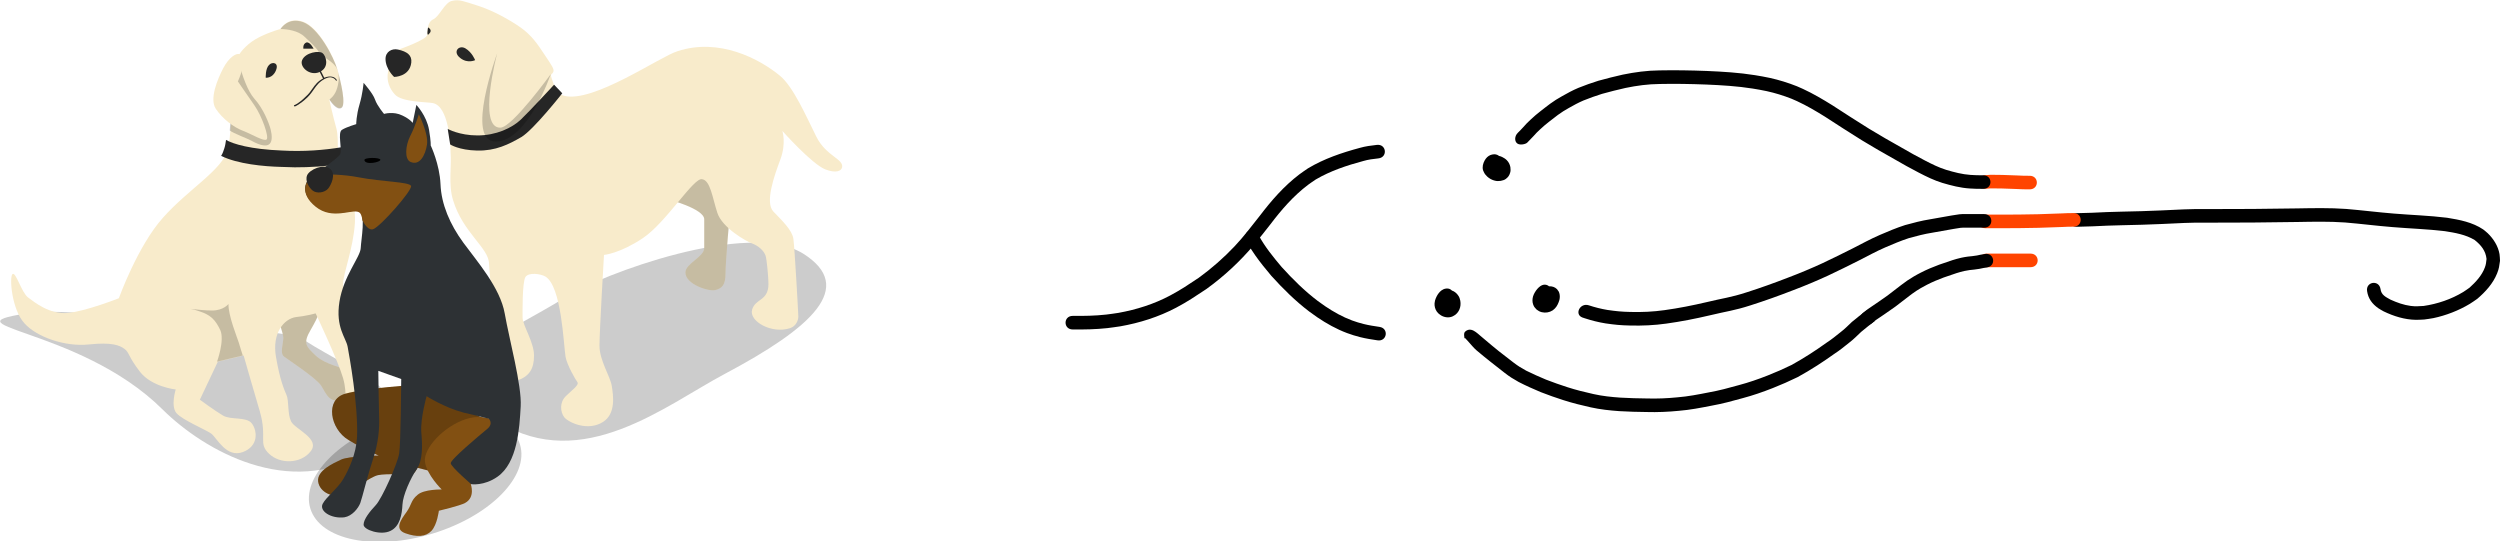 <?xml version="1.0" encoding="UTF-8" standalone="no"?>
<svg
   id="svg8"
   version="1.1"
   viewBox="0 0 161.931 35.056"
   height="35.056mm"
   width="161.931mm"
   sodipodi:docname="18 soweli tu li sama. soweli wan li ante..svg"
   inkscape:version="1.3 (0e150ed6c4, 2023-07-21)"
   xmlns:inkscape="http://www.inkscape.org/namespaces/inkscape"
   xmlns:sodipodi="http://sodipodi.sourceforge.net/DTD/sodipodi-0.dtd"
   xmlns="http://www.w3.org/2000/svg"
   xmlns:svg="http://www.w3.org/2000/svg"
   xmlns:rdf="http://www.w3.org/1999/02/22-rdf-syntax-ns#"
   xmlns:cc="http://creativecommons.org/ns#"
   xmlns:dc="http://purl.org/dc/elements/1.1/">
  <sodipodi:namedview
     id="namedview1"
     pagecolor="#ffffff"
     bordercolor="#000000"
     borderopacity="0.25"
     inkscape:showpageshadow="2"
     inkscape:pageopacity="0.0"
     inkscape:pagecheckerboard="0"
     inkscape:deskcolor="#d1d1d1"
     inkscape:document-units="mm"
     showgrid="false"
     inkscape:zoom="1.4142136"
     inkscape:cx="219.55665"
     inkscape:cy="34.294679"
     inkscape:window-width="1920"
     inkscape:window-height="1051"
     inkscape:window-x="-9"
     inkscape:window-y="-9"
     inkscape:window-maximized="1"
     inkscape:current-layer="svg8" />
  <defs
     id="defs2" />
  <g
     transform="translate(-100.154,-71.366)"
     id="layer1">
    <g
       transform="matrix(0.265,0,0,0.265,92.535,62.408)"
       id="g989">
      <path
         style="opacity:0.2"
         d="m 103.2,117 c 12.7,8.2 34.5,15.5 14.8,27.5 -18.4,11.2 -39.2,-0.4 -49.5,-10.6 -20.7,-20.6 -56.1,-20.3 -31.1,-23.8 1.9,-0.3 15.8,0 29.6,2 14.3,2 32.4,2.4 36.2,4.9 z"
         id="path961" />
      <path
         style="opacity:1;fill:#f8ebcb"
         d="m 96.1,110.4 c 0,0 2,4.7 1.9,6.2 -0.1,1.5 -0.8,3.5 0.1,4.3 0.9,0.7 7.8,5.2 9.1,7.1 1.3,1.9 2,5.2 6.6,3 4.6,-2.2 3.1,-5.5 0.9,-6.4 -2.1,-0.9 -6.5,-1.7 -8.8,-3.9 -2.3,-2.2 -3.2,-2.9 -1.2,-6.3 2,-3.4 2.9,-6.1 2.9,-6.1 z"
         id="path963" />
      <path
         style="opacity:0.2"
         d="m 96.1,110.4 c 0,0 2,4.7 1.9,6.2 -0.1,1.5 -0.8,3.5 0.1,4.3 0.9,0.7 7.8,5.2 9.1,7.1 1.3,1.9 2,5.2 6.6,3 4.6,-2.2 3.1,-5.5 0.9,-6.4 -2.1,-0.9 -6.5,-1.7 -8.8,-3.9 -2.3,-2.2 -3.2,-2.9 -1.2,-6.3 2,-3.4 2.9,-6.1 2.9,-6.1 z"
         id="path965" />
      <path
         style="opacity:1;fill:#f8ebcb"
         d="m 86.8,47.8 c 0.8,-1.5 2.6,-3.6 5.5,-5 2.9,-1.4 5,-1.9 5,-1.9 0,0 1.7,-3.1 5.5,-1.8 3.8,1.3 7.5,8.5 8.4,11.6 0.9,3.1 2.2,8.7 1,9.4 -1.2,0.7 -3,-2.1 -3,-2.1 0,0 1,4.5 1.8,7.3 0.7,2.8 -0.1,7.7 0.7,9.3 0.7,1.6 4.2,7.5 3.8,13.7 -0.4,6.2 -2.8,12.2 -2.9,14.8 -0.1,2.6 3.4,16.8 4,17.9 0.6,1.1 0.2,4.4 1.2,6.4 1,2 8.7,3.9 6.2,7.8 -2.4,3.9 -9.3,2 -10.3,-0.2 -1,-2.2 0.1,-4.6 -1.1,-8.8 -1.2,-4.2 -6.7,-15.8 -6.7,-15.8 0,0 -2,0.6 -4.8,0.9 -2.9,0.4 -5.9,3.9 -4.9,9.7 1,5.8 2,8 2.6,9.4 0.6,1.4 0.2,4.6 1.1,6.4 0.9,1.9 7.2,4.2 4.8,7.3 -2.4,3.1 -7.5,3.2 -10.2,0.6 -2.7,-2.6 -0.4,-3.8 -2.2,-10.2 -1.9,-6.4 -4,-13.8 -4,-13.8 l -6.3,1.5 -4.4,9.3 c 0,0 3.8,2.8 5.7,3.9 1.9,1.1 5.7,0.2 7,1.9 1.3,1.7 1.8,5.5 -2.2,7 -4,1.5 -6.3,-3.4 -7.7,-4.5 -1.4,-1 -7,-3.3 -8.5,-5 -1.5,-1.7 -0.2,-5.8 -0.2,-5.8 0,0 -5.9,-0.6 -8.8,-4.4 -2.9,-3.8 -2.5,-4.6 -3.7,-5.5 -1.2,-0.9 -3.1,-1.7 -8.8,-1.1 -5.7,0.6 -12.7,-1.8 -15.7,-5.2 -3.1,-3.4 -3.7,-11.3 -2.9,-12 0.8,-0.7 2.2,4.5 3.8,5.7 1.6,1.2 5.3,4.2 9.7,3.8 4.4,-0.4 12.5,-3.6 12.5,-3.6 0,0 4.6,-12.8 10.8,-19.7 6.2,-7 14.6,-11.7 15.9,-16.8 1.1,-5.1 1,-19.9 2.3,-22.4 z"
         id="path967" />
      <g
         id="g971">
        <path
           style="opacity:0.2"
           d="m 84.6,108.1 c 0,0 -1.2,1.6 -4,1.6 -1.5,0 -3.7,-0.2 -5.3,-0.4 0.6,0.1 1.4,0.3 2.2,0.6 2.8,0.9 3.9,2.1 5.1,4.6 1.1,2.5 -0.8,7.7 -0.8,7.7 l 6.3,-1.5 c 0,0 -0.7,-2.1 -1,-3.2 -0.3,-1 -2.6,-6.6 -2.5,-9.4 z"
           id="path969" />
      </g>
      <path
         style="opacity:0.2"
         d="m 94.9,65.4 c -0.4,-1.5 -1.8,-5.1 -4,-7.5 -1.6,-1.8 -3,-5.8 -3.6,-8.3 l -1.1,0.3 c -0.6,3.7 -0.8,10.7 -1.3,15.8 0.9,0.7 4.2,1.9 5.3,2.5 4.7,2.6 5.5,0.5 4.7,-2.8 z"
         id="path973" />
      <path
         style="opacity:1;fill:#262626"
         d="m 93.7,52.8 c 0,0 -0.1,-2.2 0.8,-3.1 0.8,-0.9 2.5,-0.6 1.7,1.3 -0.8,2 -2.5,1.8 -2.5,1.8 z"
         id="path975" />
      <path
         style="opacity:1;fill:#262626"
         d="m 102.9,45.7 c 0,0 -0.2,-1.1 0.7,-1.5 0.9,-0.3 1.8,1.5 1.8,1.5 z"
         id="path977" />
      <path
         style="opacity:1;fill:#262626"
         d="m 111.1,53.4 c 0,0 -0.3,-0.6 -1,-0.8 -0.6,-0.2 -1.3,-0.1 -2.1,0.2 l -0.9,-1.8 -0.3,0.2 0.9,1.8 c -1.3,0.7 -1.9,1.5 -2.6,2.5 -0.4,0.6 -0.9,1.3 -1.6,1.9 -1.8,1.8 -2.8,2.1 -2.8,2.1 -0.1,0 -0.1,0.1 -0.1,0.2 0,0.1 0.1,0.1 0.2,0.1 0,0 0,0 0.1,0 0,0 1.1,-0.4 3,-2.2 0.7,-0.7 1.2,-1.4 1.6,-2 0.7,-1 1.3,-1.8 2.6,-2.5 0.8,-0.4 1.4,-0.5 1.9,-0.3 0.6,0.2 0.8,0.6 0.8,0.6 0,0.1 0.2,0.1 0.2,0.1 0.1,0.1 0.1,0 0.1,-0.1 z"
         id="path979" />
      <path
         style="opacity:1;fill:#f8ebcb"
         d="m 87.4,47.1 c -0.8,-0.5 -2.7,0.7 -4.1,3.4 -1.4,2.7 -3.4,7.5 -1.8,9.9 1.6,2.4 4.3,4.5 6.7,5.4 2.3,0.9 5,2.6 5.7,2.1 0.7,-0.5 -1.1,-5.7 -3,-8.4 -1.9,-2.7 -4,-5.8 -4,-5.8 0,0 2.5,-5.3 0.5,-6.6 z"
         id="path981" />
      <path
         style="opacity:0.2"
         d="m 111.1,50.6 c 0.7,1.7 0.5,3.5 -0.1,5.2 -0.6,1.6 -1.7,2.3 -1.7,2.3 v 0.1 c 0.3,0.5 1.8,2.7 2.9,2 1.2,-0.7 -0.1,-6.3 -1,-9.4 -0.9,-3.1 -4.6,-10.2 -8.4,-11.6 -3.5,-1.2 -5.2,1.3 -5.5,1.7 1.6,0 4.4,0.4 5.9,1.9 1.6,1.5 2.6,2.4 3.6,3.8 1,1.4 3.5,2.2 4.3,4 z"
         id="path983" />
      <path
         style="opacity:1;fill:#262626"
         d="m 102.6,48.5 c -0.7,1.6 1.8,4 4.3,2.9 2.5,-1.2 1.5,-4 0.7,-4.6 -0.8,-0.7 -4.2,-0.2 -5,1.7 z"
         id="path985" />
      <path
         style="opacity:1;fill:#262626"
         d="M 112.2,69.8 C 108,70.5 102.9,70.9 97.7,70.6 90,70.3 85.7,69 84,68 c -0.1,0.7 -0.2,1.4 -0.4,2 -0.2,0.6 -0.4,1.3 -0.8,1.9 4,2 10.5,2.6 14.7,2.7 1.1,0 2.2,0.1 3.3,0.1 3.7,0 7.7,-0.2 11.5,-0.9 -0.2,-1 -0.1,-2.5 -0.1,-4 z"
         id="path987" />
    </g>
    <g
       id="g1375"
       transform="matrix(0.265,0,0,0.265,119.984,60.29)">
      <path
         id="path1357"
         d="m 63.6,114.3 c -14.1,9.1 -38.5,17.2 -16.5,30.7 20.5,12.5 40.7,-4.1 55.2,-11.8 21.3,-11.3 32.2,-21.2 19.2,-29.4 -13.4,-8.4 -49.5,5.1 -57.9,10.5 z"
         style="opacity:0.2" />
      <path
         id="path1359"
         d="m 88.4,90.5 c 0,0 8.9,2.3 8.9,4.9 0,1.4 0,5.8 0,7 0,2.2 -4.6,3.8 -4.6,6 0,2.9 5.7,4.7 7.3,4.3 1.6,-0.4 2.5,-1.2 2.5,-4 0,-2.8 1,-14.5 1.4,-18.1 0.4,-3.6 -1.1,-14.8 -1.1,-14.8 z"
         style="opacity:1;fill:#f8ebcb" />
      <path
         id="path1361"
         d="m 88.4,90.5 c 0,0 8.9,2.3 8.9,4.9 0,1.4 0,5.8 0,7 0,2.2 -4.6,3.8 -4.6,6 0,2.9 5.7,4.7 7.3,4.3 1.6,-0.4 2.5,-1.2 2.5,-4 0,-2.8 1,-14.5 1.4,-18.1 0.4,-3.6 -1.1,-14.8 -1.1,-14.8 z"
         style="opacity:0.2" />
      <path
         id="path1363"
         d="m 21.6,54.3 c 1.6,-0.6 7.9,-2.8 8,-4 0.1,-1.2 0,-3.1 1.5,-3.8 1.5,-0.7 2.8,-4.2 4.6,-4.5 1.8,-0.4 2.8,0.1 6.3,1.2 3.5,1.1 7.7,3.4 10.4,5.3 2.8,2 4.1,4 5.9,6.7 1.8,2.7 2.4,3.5 2.1,4.2 -0.3,0.7 -0.8,0.3 -0.4,1.5 0.6,1.6 0.9,3.7 3,4.3 7.1,1.9 23.5,-9.6 27.8,-10.9 10.1,-3.3 19.9,1.8 25,6 3.3,2.7 6.5,10.1 8.9,14.9 2.4,4.8 6.7,5.4 6.3,7.5 -0.2,0.9 -1.5,1.5 -4.1,0.5 -3.3,-1.3 -10.5,-9.4 -10.5,-9.4 0,0 1,3 -0.5,7 -1.5,4 -3.8,10.5 -1.7,12.7 2,2.1 4.6,4.5 4.9,6.7 0.3,2.2 1.2,18.2 1.2,19 0,0.8 -0.5,2.3 -2,2.8 -4.5,1.5 -10.1,-1.7 -9.3,-4.5 0.8,-2.8 4,-2.1 4,-6.3 0,-1.5 -0.4,-6 -0.7,-6.9 -0.4,-1.2 -1.7,-2.4 -3.3,-3 -1.4,-0.5 -7.3,-3.8 -8.5,-7.5 -1.2,-3.7 -1.7,-7.9 -3.7,-8.2 -2,-0.6 -8.8,10.6 -14.5,14.4 -5.7,3.8 -9.5,4.1 -9.5,4.1 0,0 -1.1,18.6 -1.1,22.2 0,3.6 2.6,7.4 3,9.8 0.4,2.5 1,6.8 -2.1,8.8 -3.7,2.4 -8.4,0.2 -9.5,-1.1 -1,-1.3 -1.2,-3.7 0.4,-5.2 1.5,-1.5 3.3,-2.7 2.8,-3.4 -0.5,-0.7 -2.5,-4.1 -2.9,-6.2 -0.5,-3.3 -1,-17.2 -4.9,-19.6 -1.2,-0.7 -4.1,-1.1 -4.9,0.1 -0.8,1.3 -0.7,8.7 -0.7,9.9 0,1.9 2.8,6 2.8,9.3 0,3.3 -1.2,5.1 -4.1,6.1 -2.3,0.8 -5.4,0.2 -7.7,-2.7 -1.5,-1.9 -0.3,-4 1.2,-4.9 1,-0.6 2.3,-0.8 2.4,-2.1 0.1,-1.3 -1.8,-3.2 -1.8,-5.6 0,-2.4 -1,-12 -1,-13.2 0,-3.9 -6.4,-7.6 -8.8,-15.6 C 34.7,86.8 35.6,82.3 35.3,79 35.3,76.8 34.8,67.8 31,67 29.6,66.7 23.4,66.8 21.7,64.9 20.4,63.5 19.6,61.6 20,59.4 c 0.4,-2.3 1.6,-5.1 1.6,-5.1 z"
         style="opacity:1;fill:#f8ebcb" />
      <path
         id="path1365"
         d="m 41.3,56.5 c 0,0 -0.7,-1.9 -2.4,-2.9 -1.6,-0.9 -3.2,0.9 -1.2,2.4 1.8,1.4 3.6,0.5 3.6,0.5 z"
         style="opacity:1;fill:#262626" />
      <path
         id="path1367"
         d="m 25.7,57.1 c 0.2,-1.8 -1,-2.7 -3.3,-3.2 -1.4,-0.3 -3,0.5 -3,2.3 0,2.5 2.1,4.4 2.1,4.4 0,0 3.8,0 4.2,-3.5 z"
         style="opacity:1;fill:#262626" />
      <path
         id="path1369"
         d="m 29.8,48.5 c 0,0 1.2,0.6 0.3,1.5 -0.8,1.1 -0.3,-1.5 -0.3,-1.5 z"
         style="opacity:1;fill:#262626" />
      <path
         id="path1371"
         d="m 34.6,73.3 c 0,0 2.8,1.6 7.3,1.6 4.5,0 8.4,-1.8 10.6,-3.9 2.2,-2.1 8.1,-8.5 8.1,-8.5 l 2,2.1 c 0,0 -7,8.9 -10,10.7 -3.1,1.8 -6.3,3.4 -10.8,3.3 -4.5,-0.1 -6.6,-1.5 -6.6,-1.5 z"
         style="opacity:1;fill:#262626" />
      <path
         id="path1373"
         d="m 46.7,54.8 c 0,0 -4.9,18.4 0.8,18.2 2.9,-0.1 12.3,-13.1 12.3,-13.1 0,0 -5.6,16.4 -13.4,16.5 -7.7,0.1 0.3,-21.6 0.3,-21.6 z"
         style="opacity:0.2" />
    </g>
    <g
       transform="matrix(0.265,0,0,0.265,116.205,65.971)"
       id="g1031">
      <ellipse
         style="opacity:0.2"
         transform="matrix(0.956,-0.292,0.292,0.956,-38.172,17.888)"
         cx="40.9"
         cy="136.9"
         rx="26.8"
         ry="14.6"
         id="ellipse1013" />
      <path
         style="fill:#825012"
         d="m 41.1,114.4 c 0,0 -12.3,0.8 -17.3,2.2 -5,1.4 -3.7,8.6 0.8,11.3 4.5,2.7 7.4,3.8 7.4,3.8 0,0 -7.3,0.1 -9.2,1 -1.9,0.9 -6,2.7 -5.6,5.4 0.4,2.7 3.8,4.1 6.3,3.1 2.4,-1 6.2,-4.2 8.3,-4.7 2.1,-0.5 8.3,0 8.8,-0.5 0.5,-0.5 0.9,-1.3 0.9,-1.3 l 3.5,0.9 12.7,-12.9 z"
         id="path1015" />
      <path
         style="opacity:0.2"
         d="m 41.1,114.4 c 0,0 -12.3,0.8 -17.3,2.2 -5,1.4 -3.7,8.6 0.8,11.3 4.5,2.7 7.4,3.8 7.4,3.8 0,0 -7.3,0.1 -9.2,1 -1.9,0.9 -6,2.7 -5.6,5.4 0.4,2.7 3.8,4.1 6.3,3.1 2.4,-1 6.2,-4.2 8.3,-4.7 2.1,-0.5 8.3,0 8.8,-0.5 0.5,-0.5 0.9,-1.3 0.9,-1.3 l 3.5,0.9 12.7,-12.9 z"
         id="path1017" />
      <path
         style="fill:#825012"
         d="m 63.7,127.2 c -0.2,-2.9 -4.9,-6.2 -10.4,-4.4 -5.5,1.8 -10.4,7.2 -10,10.4 0.4,3.2 4.1,6.8 4.1,6.8 0,0 -4.3,-0.1 -5.9,1.3 -1.7,1.4 -1.4,2.4 -2.7,4.2 -1.3,1.8 -3.1,4.2 -0.3,5.2 2.8,1 5,0.9 6.4,-0.6 1.4,-1.5 1.8,-4.9 1.8,-4.9 0,0 5.1,-1.2 6.4,-1.9 2.6,-1.4 1.4,-4.6 1.4,-4.6 0,0 4.3,-1 6.6,-4.2 2.3,-3.2 2.9,-3.4 2.6,-7.3 z"
         id="path1019" />
      <path
         style="fill:#2d3134"
         d="m 14.5,64.7 c 2.5,-2.4 7.6,-5.6 8.1,-6.7 0.5,-1.2 -0.7,-5.2 0.4,-5.9 1.1,-0.7 3.5,-1.4 3.5,-1.4 0,0 0,-2.1 0.8,-4.8 0.8,-2.7 1,-5.3 1,-5.3 0,0 2.3,2.6 2.8,4.1 0.5,1.5 2.2,3.5 2.2,3.5 0,0 2.3,-0.7 4.5,0.4 1.9,0.9 2.5,1.8 2.5,1.8 L 41.2,46 c 0,0 2.5,2.6 3.1,6.1 0.5,3 0.4,3.8 0.4,3.8 0,0 2.2,4.6 2.4,9.5 0.2,4.9 2.3,9.8 5.6,14.3 3.3,4.5 9,11 10.1,17.3 1.1,6.3 4.2,17.6 3.9,22.7 -0.3,5.4 -0.8,13.8 -5.7,17.2 -3.3,2.3 -6.4,1.8 -6.4,1.8 0,0 -4.9,-4.2 -5,-5.1 -0.1,-0.9 7,-6.8 8.8,-8.3 1.8,-1.4 0.5,-2.6 0.5,-2.6 0,0 -4.3,-1.1 -6.2,-1.5 -4.6,-1.2 -9,-4 -9,-4 0,0 -1.5,5.3 -1.3,8.7 0.3,3.4 0.4,6.9 -1.1,9.1 -1.5,2.2 -3.4,6.4 -3.5,8.7 -0.1,2.3 -0.6,5.3 -2.9,6.4 -2.3,1.2 -6.6,-0.2 -6.6,-1.5 0,-1.3 1.5,-3.2 3,-4.8 1.5,-1.6 5.3,-10.1 5.7,-12.6 0.4,-2.5 0.5,-18.2 0.5,-18.2 l -5.6,-2 c 0,0 0.1,8.7 0.2,11.4 0.1,2.8 -0.2,6.3 -1.5,10.2 -1.3,3.9 -2.6,9.3 -3.1,10.7 -0.5,1.3 -2,3.2 -3.9,3.5 -3.2,0.4 -6.2,-1.5 -5.3,-3.3 0.9,-1.7 3.7,-3.8 5,-6 1.4,-2.4 3.2,-6.2 3.4,-10.3 0.3,-8 -1.9,-19.9 -2.3,-22.1 -0.4,-2.2 -3,-4.7 -2,-11 1,-6.3 5.1,-10.9 5.2,-13.1 0.1,-2.2 1.3,-8.3 -0.4,-9 -1.7,-0.7 -6.3,2 -10.5,-1.3 -4.2,-3.2 -2.2,-6 -2.2,-6 z"
         id="path1021" />
      <path
         style="fill:#825012"
         d="m 39.9,65.8 c -0.4,-1 -7.1,-1 -12.8,-2.1 C 23.6,63 19.3,62.9 16.6,63 c -0.8,0.6 -1.5,1.2 -2.1,1.8 0,0 -2,2.8 2.1,6.1 4.1,3.3 8.8,0.5 10.5,1.3 0.5,0.2 0.8,1 0.9,2 0.6,1.2 1.6,2.5 2.6,2.2 1.8,-0.6 9.7,-9.6 9.3,-10.6 z"
         id="path1023" />
      <path
         d="m 28.5,59.5 c -0.1,-0.7 3.8,-0.7 3.9,-0.1 0.1,0.6 -3.7,1.4 -3.9,0.1 z"
         id="path1025" />
      <path
         style="fill:#825012"
         d="m 39.7,59.9 c -1.4,-0.7 -1.2,-3.9 0,-6.3 1.2,-2.3 2.1,-5.3 2.1,-5.3 0,0 2.4,4.7 2,7.4 -0.4,2.6 -1.8,5.3 -4.1,4.2 z"
         id="path1027" />
      <path
         style="fill:#262626"
         d="m 15.8,66.9 c -0.7,-0.6 -1.9,-2.2 -1.3,-3.7 0.6,-1.4 4,-2.9 5.6,-1.6 1.6,1.3 0.2,4.1 -0.5,4.9 -0.8,0.9 -2.7,1.3 -3.8,0.4 z"
         id="path1029" />
    </g>
  </g>
  <path
     style="fill:#000000;fill-opacity:1;fill-rule:nonzero;stroke:none;stroke-width:0.265"
     id="path1"
     d="m 69.486,21.34 c 0.747,0.008 1.495,-0.006 2.238,-0.087 0.281,-0.031 0.56,-0.077 0.84,-0.116 1.258,-0.222 2.485,-0.609 3.616,-1.207 0.788,-0.417 1.198,-0.71 1.944,-1.198 1.149,-0.824 2.186,-1.792 3.099,-2.87 0.256,-0.302 0.816,-1.018 1.064,-1.333 0.715,-0.944 1.494,-1.844 2.444,-2.561 0.16,-0.121 0.329,-0.228 0.493,-0.342 0.958,-0.561 2.013,-0.911 3.079,-1.197 0.32,-0.094 0.648,-0.136 0.978,-0.17 0.619,-0.066 0.526,-0.941 -0.093,-0.875 v 0 c -0.375,0.041 -0.75,0.09 -1.114,0.195 -1.164,0.314 -2.314,0.701 -3.353,1.325 -0.183,0.128 -0.37,0.248 -0.548,0.383 -0.999,0.757 -1.823,1.703 -2.578,2.697 -0.524,0.665 -1.037,1.343 -1.618,1.96 -0.712,0.755 -1.496,1.442 -2.336,2.052 -0.709,0.465 -1.097,0.743 -1.841,1.14 -1.049,0.56 -2.189,0.919 -3.357,1.129 -0.263,0.037 -0.524,0.081 -0.788,0.11 -0.72,0.08 -1.445,0.092 -2.169,0.085 -0.622,0 -0.622,0.88 0,0.88 z" />
  <path
     style="fill:#000000;fill-opacity:1;fill-rule:nonzero;stroke:none;stroke-width:0.265"
     id="path2"
     d="m 80.683,15.471 c 0.035,0.085 0.064,0.173 0.106,0.255 0.12,0.229 0.372,0.607 0.513,0.809 0.325,0.463 0.679,0.898 1.044,1.33 0.753,0.834 1.557,1.63 2.453,2.311 0.17,0.129 0.347,0.248 0.52,0.372 0.603,0.41 1.243,0.766 1.926,1.023 0.365,0.137 0.483,0.162 0.853,0.265 0.372,0.095 0.751,0.152 1.13,0.209 0.615,0.092 0.746,-0.778 0.131,-0.87 v 0 c -0.344,-0.051 -0.688,-0.103 -1.026,-0.187 -0.33,-0.091 -0.43,-0.111 -0.756,-0.231 -0.62,-0.23 -1.199,-0.555 -1.746,-0.924 -0.16,-0.114 -0.323,-0.223 -0.48,-0.342 -0.852,-0.646 -1.616,-1.403 -2.333,-2.194 -0.542,-0.641 -1.078,-1.3 -1.482,-2.039 -0.151,-0.604 -1.005,-0.39 -0.854,0.213 z" />
  <path
     style="fill:#000000;fill-opacity:1;fill-rule:nonzero;stroke:none;stroke-width:0.265"
     id="path3"
     d="m 93.589,18.704 c -0.031,0.011 -0.063,0.018 -0.092,0.032 -0.048,0.024 -0.095,0.049 -0.137,0.081 -0.125,0.096 -0.225,0.231 -0.298,0.369 -0.024,0.046 -0.043,0.094 -0.065,0.141 -0.016,0.046 -0.036,0.091 -0.047,0.138 -0.014,0.058 -0.026,0.118 -0.03,0.178 -0.012,0.189 0.035,0.378 0.143,0.534 0.037,0.054 0.088,0.098 0.131,0.147 0.049,0.035 0.094,0.076 0.146,0.106 0.216,0.129 0.491,0.17 0.729,0.072 0.067,-0.028 0.125,-0.071 0.188,-0.107 0.043,-0.04 0.091,-0.075 0.129,-0.12 0.125,-0.145 0.189,-0.305 0.212,-0.494 0.015,-0.122 0.002,-0.178 -0.01,-0.298 -0.03,-0.111 -0.042,-0.189 -0.101,-0.289 -0.081,-0.136 -0.195,-0.254 -0.335,-0.329 -0.045,-0.024 -0.094,-0.04 -0.141,-0.059 -0.048,-0.01 -0.096,-0.024 -0.145,-0.029 -0.147,-0.013 -0.298,0.021 -0.422,0.101 -0.107,0.069 -0.119,0.097 -0.198,0.19 -0.059,0.11 -0.097,0.156 -0.108,0.29 -0.011,0.135 0.014,0.241 0.079,0.359 0.062,0.112 0.111,0.14 0.205,0.22 0.092,0.052 0.133,0.084 0.24,0.104 0.15,0.029 0.298,0.006 0.429,-0.073 0.04,-0.024 0.073,-0.059 0.11,-0.089 0.037,-0.06 0.083,-0.114 0.11,-0.179 0.02,-0.05 0.03,-0.105 0.028,-0.159 -0.004,-0.168 -0.063,-0.294 -0.206,-0.398 -0.063,-0.046 -0.147,-0.05 -0.221,-0.076 -0.62,-0.052 -0.693,0.825 -0.073,0.877 v 0 c -0.067,-0.025 -0.144,-0.031 -0.201,-0.074 -0.128,-0.098 -0.179,-0.209 -0.178,-0.36 2.3e-4,-0.041 0.01,-0.083 0.027,-0.12 0.023,-0.049 0.062,-0.09 0.093,-0.135 0.023,-0.016 0.044,-0.036 0.069,-0.048 0.085,-0.043 0.188,-0.049 0.272,7.41e-4 0.009,0.005 0.016,0.013 0.024,0.019 0.009,0.011 0.019,0.021 0.027,0.032 0.058,0.089 0.06,0.199 0.011,0.293 -0.007,0.015 -0.019,0.026 -0.029,0.04 -0.009,0.008 -0.018,0.017 -0.028,0.024 -0.051,0.035 -0.115,0.049 -0.176,0.033 -0.011,-0.003 -0.02,-0.009 -0.03,-0.013 -0.007,-0.006 -0.016,-0.011 -0.022,-0.018 -0.003,-0.004 0.007,-0.008 0.007,-0.009 -0.003,-0.035 -0.02,-0.039 0.011,-0.013 0.003,0.01 0.006,0.019 0.008,0.029 0.002,0.009 7.94e-4,0.019 0.004,0.028 0.002,0.005 0.029,0.004 0.031,0.005 0.003,0.002 0.001,0.007 0.002,0.01 0.013,-0.002 0.026,-0.005 0.038,-0.004 0.006,2.91e-4 0.012,0.005 0.017,0.007 0.008,0.003 0.06,0.024 0.012,0.025 -0.005,1.2e-4 -0.01,-4.23e-4 -0.015,-6.35e-4 1.8e-4,0.009 0.001,0.034 -7.94e-4,0.042 -0.003,0.011 -0.027,0.021 -0.024,-0.002 0.002,-0.019 0.01,-0.037 0.015,-0.055 0.017,-0.044 0.02,-0.059 0.044,-0.099 0.008,-0.014 0.021,-0.024 0.026,-0.039 0.001,-0.004 -0.008,-0.002 -0.013,-0.001 -0.012,0.003 -0.024,0.008 -0.036,0.012 -0.007,0.001 -0.014,0.003 -0.021,0.004 0.604,-0.151 0.39,-1.005 -0.213,-0.854 z" />
  <path
     style="fill:#000000;fill-opacity:1;fill-rule:nonzero;stroke:none;stroke-width:0.265"
     id="path4"
     d="m 96.775,9.993 c -0.176,0.01 -0.317,0.065 -0.45,0.188 -0.033,0.031 -0.06,0.068 -0.089,0.102 -0.024,0.037 -0.05,0.072 -0.071,0.111 -0.105,0.189 -0.168,0.422 -0.103,0.637 0.026,0.087 0.081,0.163 0.122,0.244 0.048,0.053 0.092,0.11 0.144,0.159 0.14,0.131 0.318,0.228 0.505,0.27 0.163,0.037 0.209,0.023 0.37,0.012 0.114,-0.03 0.233,-0.048 0.33,-0.124 0.153,-0.118 0.223,-0.212 0.279,-0.391 0.048,-0.153 0.029,-0.223 0.019,-0.377 -0.037,-0.178 -0.104,-0.316 -0.231,-0.447 -0.09,-0.093 -0.194,-0.152 -0.307,-0.211 -0.159,-0.077 -0.332,-0.104 -0.505,-0.054 -0.114,0.032 -0.147,0.067 -0.239,0.132 -0.026,0.025 -0.053,0.049 -0.077,0.076 -0.09,0.103 -0.155,0.238 -0.176,0.374 -0.006,0.041 -0.007,0.083 -0.011,0.124 0.006,0.047 0.006,0.095 0.017,0.141 0.037,0.16 0.163,0.361 0.317,0.432 0.07,0.032 0.148,0.04 0.222,0.06 0.074,-0.014 0.152,-0.013 0.222,-0.043 0.115,-0.05 0.209,-0.149 0.261,-0.262 0.022,-0.049 0.029,-0.104 0.044,-0.155 0.092,-0.615 -0.778,-0.746 -0.87,-0.131 v 0 c 0.012,-0.034 0.019,-0.07 0.036,-0.101 0.016,-0.03 0.036,-0.059 0.062,-0.081 0.126,-0.107 0.14,-0.084 0.302,-0.105 0.055,0.019 0.113,0.03 0.164,0.057 0.087,0.046 0.109,0.123 0.105,0.212 -0.003,0.012 -0.005,0.024 -0.008,0.035 -0.001,0.003 -0.004,0.006 -0.005,0.009 -7.94e-4,-1.14e-4 -0.002,-10e-4 -0.003,-3.44e-4 -0.015,0.016 -0.026,0.035 -0.048,0.045 -0.062,0.032 -0.131,0.051 -0.199,0.027 -0.01,-0.003 -0.023,-0.005 -0.029,-0.014 -0.005,-0.008 0.018,0.006 0.026,0.01 0.018,0.008 0.045,0.024 0.049,0.015 0.006,-0.011 -0.006,-0.029 0.009,-0.036 0.027,-0.027 0.124,-0.132 0.152,-0.101 0.002,0.002 0.032,0.041 0.032,0.044 -0.006,0.003 0.013,-0.088 -0.031,-0.092 -0.059,0.007 -0.138,0.037 -0.188,0.014 7.94e-4,0.048 0.006,0.062 -0.013,0.106 -0.002,0.004 -0.01,0.01 -0.01,0.006 0.002,-0.027 0.02,-0.051 0.022,-0.078 -0.03,0.006 0.016,-0.004 -0.057,0.027 -0.036,0.015 -0.052,0.011 -0.091,0.013 0.622,0 0.622,-0.88 0,-0.88 z"
     sodipodi:nodetypes="cscsscsscsscscscscccscsscsssccscccccsccsccccccccsccc" />
  <path
     style="fill:#000000;fill-opacity:1;fill-rule:nonzero;stroke:none;stroke-width:0.265"
     id="path5"
     d="m 99.782,18.527 c -0.152,0.106 -0.272,0.251 -0.365,0.41 -0.022,0.037 -0.04,0.076 -0.061,0.114 -0.018,0.047 -0.041,0.092 -0.055,0.14 -0.05,0.173 -0.057,0.36 0.005,0.531 0.06,0.167 0.1,0.189 0.212,0.318 0.06,0.04 0.115,0.087 0.179,0.12 0.212,0.107 0.484,0.114 0.704,0.029 0.057,-0.022 0.11,-0.055 0.165,-0.083 0.05,-0.043 0.105,-0.081 0.151,-0.129 0.146,-0.149 0.231,-0.351 0.29,-0.548 0.035,-0.148 0.037,-0.3 -0.007,-0.447 -0.01,-0.032 -0.019,-0.065 -0.036,-0.094 -0.033,-0.056 -0.075,-0.106 -0.113,-0.159 -0.038,-0.03 -0.072,-0.064 -0.113,-0.089 -0.139,-0.084 -0.316,-0.116 -0.476,-0.085 -0.044,0.009 -0.087,0.023 -0.131,0.034 -0.209,0.078 -0.358,0.236 -0.437,0.443 -0.014,0.037 -0.024,0.076 -0.036,0.114 -0.015,0.094 -0.028,0.14 -0.019,0.237 0.004,0.047 0.016,0.092 0.025,0.138 0.15,0.604 1.004,0.392 0.854,-0.212 v 0 c 2.6e-4,0.025 0.005,0.046 -0.01,0.067 -0.024,0.031 0.017,-0.02 -0.013,0.002 -0.021,0.015 -0.067,0.058 -0.091,0.049 -0.012,10e-4 -0.024,0.003 -0.036,0.003 -0.003,3.6e-5 0.012,-0.002 0.009,-0.003 -0.011,-0.004 -0.024,-0.004 -0.036,-0.007 -0.051,-0.015 -0.095,-0.046 -0.129,-0.086 -0.017,-0.03 -0.078,-0.1 -0.057,-0.152 10e-4,-0.003 0.009,0.005 0.006,0.005 -0.011,0.052 -0.034,0.096 -0.055,0.144 -0.002,0.005 -0.009,0.013 -0.005,0.017 0.006,0.005 0.015,-0.002 0.022,-0.003 0.005,0.002 0.012,-1.94e-4 0.014,0.004 0.002,0.004 -0.007,0.006 -0.009,0.01 -0.002,0.003 5.3e-4,0.007 -10e-4,0.01 -0.002,0.004 -0.009,0.003 -0.01,0.007 -0.005,0.017 0.041,0.034 0.027,0.047 0.003,0.016 0.008,0.039 0.007,0.055 -0.002,0.03 -0.05,0.026 -0.015,-0.021 0.034,-0.071 0.072,-0.145 0.133,-0.197 0.518,-0.345 0.03,-1.077 -0.488,-0.732 z" />
  <path
     style="fill:#000000;fill-opacity:1;fill-rule:nonzero;stroke:none;stroke-width:0.265"
     id="path6"
     d="m 153.323,18.862 c 0.072,0.48 0.329,0.824 0.725,1.102 0.111,0.078 0.235,0.138 0.352,0.207 0.649,0.312 1.352,0.532 2.077,0.545 0.181,0.003 0.362,-0.013 0.542,-0.02 0.199,-0.03 0.399,-0.049 0.596,-0.09 0.816,-0.172 1.64,-0.491 2.356,-0.921 0.167,-0.1 0.323,-0.217 0.484,-0.326 0.531,-0.452 1.022,-0.989 1.286,-1.646 0.136,-0.337 0.137,-0.471 0.19,-0.818 -0.011,-0.146 -0.007,-0.294 -0.032,-0.438 -0.089,-0.517 -0.392,-0.993 -0.765,-1.352 -0.09,-0.087 -0.192,-0.161 -0.288,-0.241 -0.696,-0.47 -1.532,-0.629 -2.347,-0.76 -1.146,-0.142 -2.301,-0.174 -3.451,-0.271 -1.028,-0.082 -2.05,-0.214 -3.078,-0.299 -1.055,-0.076 -2.112,-0.053 -3.168,-0.035 -0.959,0.018 -1.918,0.028 -2.877,0.035 -1.002,0.006 -2.004,0.008 -3.007,0.009 -0.986,-0.019 -1.97,0.043 -2.954,0.088 -0.84,0.038 -1.68,0.063 -2.521,0.078 -0.647,0.006 -1.294,0.045 -1.94,0.072 -0.332,0.013 -0.665,0.021 -0.998,0.028 -0.622,0.013 -0.603,0.893 0.019,0.88 v 0 c 0.338,-0.007 0.676,-0.016 1.015,-0.029 0.64,-0.026 1.28,-0.065 1.921,-0.071 0.848,-0.016 1.697,-0.041 2.544,-0.079 0.971,-0.044 1.943,-0.106 2.916,-0.087 1.004,-0.001 2.008,-0.003 3.012,-0.009 0.962,-0.007 1.924,-0.017 2.885,-0.035 1.027,-0.018 2.055,-0.041 3.08,0.032 1.027,0.085 2.049,0.218 3.076,0.299 1.129,0.096 2.263,0.129 3.389,0.264 0.66,0.103 1.346,0.222 1.926,0.571 0.408,0.324 0.716,0.692 0.771,1.228 -0.027,0.22 -0.03,0.343 -0.11,0.556 -0.193,0.518 -0.586,0.939 -0.989,1.303 -0.135,0.093 -0.266,0.193 -0.406,0.279 -0.777,0.473 -1.675,0.777 -2.572,0.907 -0.332,0.016 -0.509,0.04 -0.833,-0.002 -0.455,-0.059 -0.895,-0.218 -1.31,-0.407 -0.314,-0.176 -0.6,-0.301 -0.648,-0.692 -0.102,-0.614 -0.97,-0.469 -0.868,0.145 z" />
  <path
     style="fill:#ff4400;fill-opacity:1;fill-rule:nonzero;stroke:none;stroke-width:0.265"
     id="path7"
     d="m 134.305,13.801 c -0.265,-0.004 -0.53,0.012 -0.795,0.023 -0.5,0.018 -1.001,0.038 -1.501,0.052 -0.412,0.011 -0.824,0.016 -1.237,0.02 -0.284,0.002 -0.568,0.003 -0.852,0.004 -0.255,4.77e-4 -0.509,5.83e-4 -0.764,6.62e-4 -0.188,6.4e-5 -0.377,8.6e-5 -0.565,1.01e-4 -0.622,5e-5 -0.622,0.88 7e-5,0.88 v 0 c 0.188,-1.5e-5 0.377,-3.7e-5 0.565,-1.01e-4 0.255,-9.7e-5 0.51,-1.84e-4 0.766,-6.62e-4 0.286,-6.61e-4 0.571,-0.002 0.857,-0.004 0.418,-0.004 0.836,-0.009 1.254,-0.02 0.504,-0.014 1.008,-0.034 1.512,-0.052 0.253,-0.01 0.506,-0.026 0.76,-0.022 0.622,0 0.622,-0.88 0,-0.88 z" />
  <path
     style="fill:#000000;fill-opacity:1;fill-rule:nonzero;stroke:none;stroke-width:0.265"
     id="path8"
     d="m 128.516,13.867 h -1.086 c -0.519,-0.013 -0.508,0.017 -1.023,0.091 -0.466,0.081 -0.931,0.165 -1.396,0.247 -0.546,0.086 -1.081,0.227 -1.614,0.374 -0.556,0.179 -1.098,0.406 -1.634,0.638 -0.605,0.26 -1.182,0.58 -1.769,0.878 -0.652,0.322 -1.3,0.654 -1.96,0.959 -0.73,0.336 -1.471,0.646 -2.223,0.93 -0.887,0.343 -1.782,0.666 -2.689,0.954 -1.034,0.336 -1.524,0.375 -2.579,0.632 -0.903,0.212 -1.811,0.392 -2.729,0.519 -0.732,0.104 -1.467,0.137 -2.205,0.117 -0.58,-0.013 -0.916,-0.047 -1.49,-0.13 -0.408,-0.067 -0.808,-0.169 -1.2,-0.298 -0.58,-0.193 -0.957,0.584 -0.428,0.785 0.077,0.029 0.034,0.011 0.153,0.051 0.441,0.144 0.89,0.259 1.349,0.333 0.608,0.088 0.977,0.125 1.592,0.138 0.786,0.02 1.57,-0.014 2.349,-0.125 0.948,-0.131 1.885,-0.316 2.816,-0.535 1.075,-0.261 1.585,-0.306 2.639,-0.648 0.921,-0.293 1.831,-0.62 2.732,-0.969 0.772,-0.291 1.532,-0.61 2.282,-0.955 0.67,-0.31 1.327,-0.645 1.989,-0.973 0.571,-0.29 1.132,-0.601 1.72,-0.855 0.499,-0.216 1.002,-0.427 1.519,-0.597 0.505,-0.14 1.013,-0.275 1.532,-0.356 0.457,-0.08 0.913,-0.163 1.37,-0.243 0.472,-0.07 0.42,-0.092 0.897,-0.081 h 1.086 c 0.622,0 0.622,-0.88 0,-0.88 z"
     sodipodi:nodetypes="cccccccccccccccsccccccccccccccssc" />
  <path
     style="fill:#ff4400;fill-opacity:1;fill-rule:nonzero;stroke:none;stroke-width:0.265"
     id="path9"
     d="m 131.518,16.427 c -0.487,0 -0.974,0 -1.461,0 -0.407,0 -0.814,0 -1.221,0 -0.051,0 -0.102,0 -0.152,0 -0.622,0 -0.622,0.88 0,0.88 v 0 c 0.051,0 0.102,0 0.152,0 0.407,0 0.814,0 1.221,0 0.487,0 0.974,0 1.461,0 0.622,0 0.622,-0.88 0,-0.88 z" />
  <path
     style="fill:#ff4400;fill-opacity:1;fill-rule:nonzero;stroke:none;stroke-width:0.265"
     id="path10"
     d="m 131.464,11.386 c -0.272,0.005 -0.544,-0.009 -0.815,-0.022 -0.317,-0.016 -0.635,-0.026 -0.952,-0.034 -0.248,-0.005 -0.497,-0.007 -0.745,-0.009 -0.118,0.003 -0.235,0.013 -0.353,0.023 -0.62,0.052 -0.547,0.929 0.073,0.877 v 0 c 0.091,-0.008 0.183,-0.016 0.275,-0.02 0.243,0.001 0.486,0.003 0.729,0.008 0.311,0.007 0.621,0.018 0.932,0.033 0.286,0.014 0.571,0.028 0.857,0.023 0.622,0 0.622,-0.88 0,-0.88 z" />
  <path
     style="fill:#000000;fill-opacity:1;fill-rule:nonzero;stroke:none;stroke-width:0.265"
     id="path11"
     d="m 128.459,11.352 c -0.277,0.006 -0.552,-0.005 -0.828,-0.023 -0.537,-0.037 -1.059,-0.175 -1.572,-0.328 -0.479,-0.148 -0.928,-0.373 -1.372,-0.603 -0.515,-0.265 -1.02,-0.548 -1.521,-0.839 -0.707,-0.397 -1.412,-0.798 -2.104,-1.222 -0.8,-0.496 -1.589,-1.009 -2.379,-1.521 -0.617,-0.384 -1.245,-0.754 -1.905,-1.059 -0.128,-0.059 -0.258,-0.113 -0.386,-0.17 -0.57,-0.226 -1.157,-0.409 -1.756,-0.541 -0.344,-0.076 -0.611,-0.118 -0.958,-0.177 -1.034,-0.166 -2.081,-0.228 -3.126,-0.273 -1.023,-0.039 -2.047,-0.058 -3.07,-0.037 -0.8,0.007 -1.591,0.115 -2.373,0.275 -0.531,0.118 -1.058,0.253 -1.583,0.398 -0.437,0.135 -0.868,0.29 -1.292,0.46 -0.367,0.155 -0.718,0.345 -1.063,0.542 -0.336,0.186 -0.45,0.267 -0.764,0.486 -0.301,0.222 -0.31,0.241 -0.608,0.467 -0.225,0.176 -0.445,0.357 -0.651,0.555 -0.176,0.157 -0.339,0.329 -0.494,0.507 -0.111,0.112 -0.212,0.235 -0.329,0.341 -0.238,0.223 -0.236,0.577 -0.037,0.71 0.18,0.121 0.544,0.036 0.638,-0.066 0.178,-0.194 0.337,-0.347 0.395,-0.41 0.135,-0.159 0.284,-0.307 0.438,-0.447 0.181,-0.175 0.376,-0.332 0.573,-0.489 0.287,-0.22 0.287,-0.228 0.576,-0.444 0.294,-0.204 0.386,-0.272 0.699,-0.445 0.311,-0.178 0.626,-0.349 0.956,-0.49 0.393,-0.159 0.793,-0.301 1.197,-0.428 0.506,-0.14 1.014,-0.27 1.526,-0.384 0.73,-0.151 1.468,-0.251 2.214,-0.257 1.005,-0.022 2.01,-0.002 3.014,0.036 1.008,0.043 2.017,0.102 3.015,0.261 0.317,0.054 0.586,0.097 0.899,0.165 0.549,0.12 1.087,0.287 1.61,0.492 0.119,0.052 0.239,0.102 0.357,0.156 0.627,0.289 1.224,0.642 1.81,1.006 0.796,0.516 1.592,1.033 2.398,1.533 0.698,0.427 1.408,0.833 2.122,1.233 0.513,0.298 1.03,0.587 1.558,0.859 0.493,0.256 0.993,0.502 1.526,0.665 0.577,0.171 1.165,0.323 1.768,0.362 0.294,0.018 0.588,0.03 0.883,0.024 0.622,0 0.622,-0.88 0,-0.88 z"
     sodipodi:nodetypes="sccccccscsccccccccccccsscccccccccccscscccccccss" />
  <path
     style="fill:#000000;fill-opacity:1;fill-rule:nonzero;stroke:none;stroke-width:0.265"
     id="path12"
     d="m 94.857,21.925 c -0.173,-0.346 0.493,0.525 0.768,0.756 0.312,0.257 0.605,0.51 0.925,0.756 0.296,0.232 0.603,0.474 0.899,0.705 0.367,0.283 0.508,0.365 0.916,0.598 0.466,0.241 0.954,0.458 1.437,0.66 0.481,0.183 0.964,0.363 1.456,0.516 0.583,0.188 1.177,0.335 1.775,0.468 0.611,0.136 1.234,0.203 1.858,0.247 0.591,0.038 1.182,0.049 1.774,0.057 0.692,0.02 1.385,-0.01 2.074,-0.078 0.716,-0.057 1.421,-0.195 2.124,-0.333 0.678,-0.121 1.344,-0.299 2.006,-0.485 0.666,-0.176 1.315,-0.402 1.955,-0.654 0.549,-0.216 1.088,-0.454 1.618,-0.713 0.427,-0.236 0.847,-0.484 1.257,-0.748 0.378,-0.24 0.746,-0.496 1.112,-0.755 0.344,-0.221 0.66,-0.481 0.979,-0.736 0.274,-0.208 0.514,-0.456 0.764,-0.691 0.283,-0.231 0.58,-0.476 0.871,-0.696 l -0.522,-0.694 c -0.317,0.239 -0.65,0.493 -0.953,0.75 -0.232,0.219 -0.454,0.45 -0.709,0.643 -0.307,0.245 -0.609,0.495 -0.94,0.707 -0.354,0.252 -0.711,0.5 -1.078,0.733 -0.381,0.246 -0.772,0.475 -1.167,0.697 -0.509,0.249 -1.027,0.478 -1.555,0.685 -0.612,0.242 -1.234,0.457 -1.871,0.626 -0.64,0.18 -1.282,0.353 -1.937,0.469 -0.677,0.133 -1.354,0.267 -2.043,0.321 -0.656,0.066 -1.315,0.093 -1.974,0.074 -0.575,-0.008 -1.151,-0.019 -1.725,-0.055 -0.58,-0.04 -1.159,-0.101 -1.727,-0.228 -0.574,-0.128 -1.146,-0.269 -1.706,-0.45 -0.465,-0.144 -0.921,-0.316 -1.377,-0.487 C 99.71,24.408 99.273,24.218 98.855,24.009 98.483,23.799 98.37,23.737 98.027,23.478 97.702,23.232 97.391,22.987 97.081,22.745 96.77,22.505 96.492,22.253 96.189,22.005 95.982,21.844 95.756,21.624 95.588,21.505 c -0.161,-0.114 -0.431,-0.267 -0.694,-0.019 -0.144,0.136 0.022,0.556 -0.036,0.438 z"
     sodipodi:nodetypes="sccccccccccccccccccccccccccccccccccccccssss" />
  <path
     style="fill:#000000;fill-opacity:1;fill-rule:nonzero;stroke:none;stroke-width:0.265"
     id="path13"
     d="m 121.205,20.962 c 0.107,-0.077 0.208,-0.161 0.313,-0.241 0.178,-0.121 0.358,-0.24 0.536,-0.362 0.239,-0.163 0.477,-0.327 0.712,-0.497 0.304,-0.229 0.603,-0.464 0.906,-0.696 0.06,-0.045 0.119,-0.091 0.179,-0.135 0.182,-0.134 0.37,-0.256 0.565,-0.37 0.17,-0.099 0.232,-0.129 0.405,-0.22 0.35,-0.18 0.713,-0.332 1.082,-0.468 0.275,-0.098 0.551,-0.193 0.828,-0.282 0.165,-0.051 0.331,-0.099 0.499,-0.137 0.113,-0.023 0.225,-0.045 0.339,-0.06 0.1,-0.01 0.201,-0.019 0.301,-0.032 0.114,-0.013 0.227,-0.028 0.34,-0.048 0.089,-0.017 0.176,-0.037 0.265,-0.055 0.061,-0.009 0.123,-0.016 0.184,-0.028 0.038,-0.007 0.021,-0.004 0.053,-0.01 0.613,-0.108 0.459,-0.975 -0.153,-0.867 v 0 c -0.046,0.008 -0.024,0.004 -0.064,0.012 -0.065,0.013 -0.132,0.016 -0.197,0.03 -0.082,0.017 -0.164,0.036 -0.246,0.052 -0.099,0.018 -0.198,0.03 -0.297,0.042 -0.098,0.014 -0.198,0.02 -0.296,0.031 -0.142,0.018 -0.282,0.045 -0.422,0.074 -0.194,0.044 -0.385,0.097 -0.574,0.157 -0.289,0.093 -0.577,0.192 -0.862,0.294 -0.405,0.149 -0.804,0.317 -1.188,0.515 -0.192,0.101 -0.261,0.135 -0.45,0.246 -0.287,0.168 -0.562,0.354 -0.823,0.559 -0.295,0.226 -0.588,0.456 -0.884,0.68 -0.229,0.165 -0.461,0.325 -0.695,0.484 -0.192,0.131 -0.386,0.259 -0.577,0.392 -0.088,0.068 -0.175,0.138 -0.264,0.206 -0.518,0.345 -0.03,1.077 0.488,0.732 z" />
</svg>
